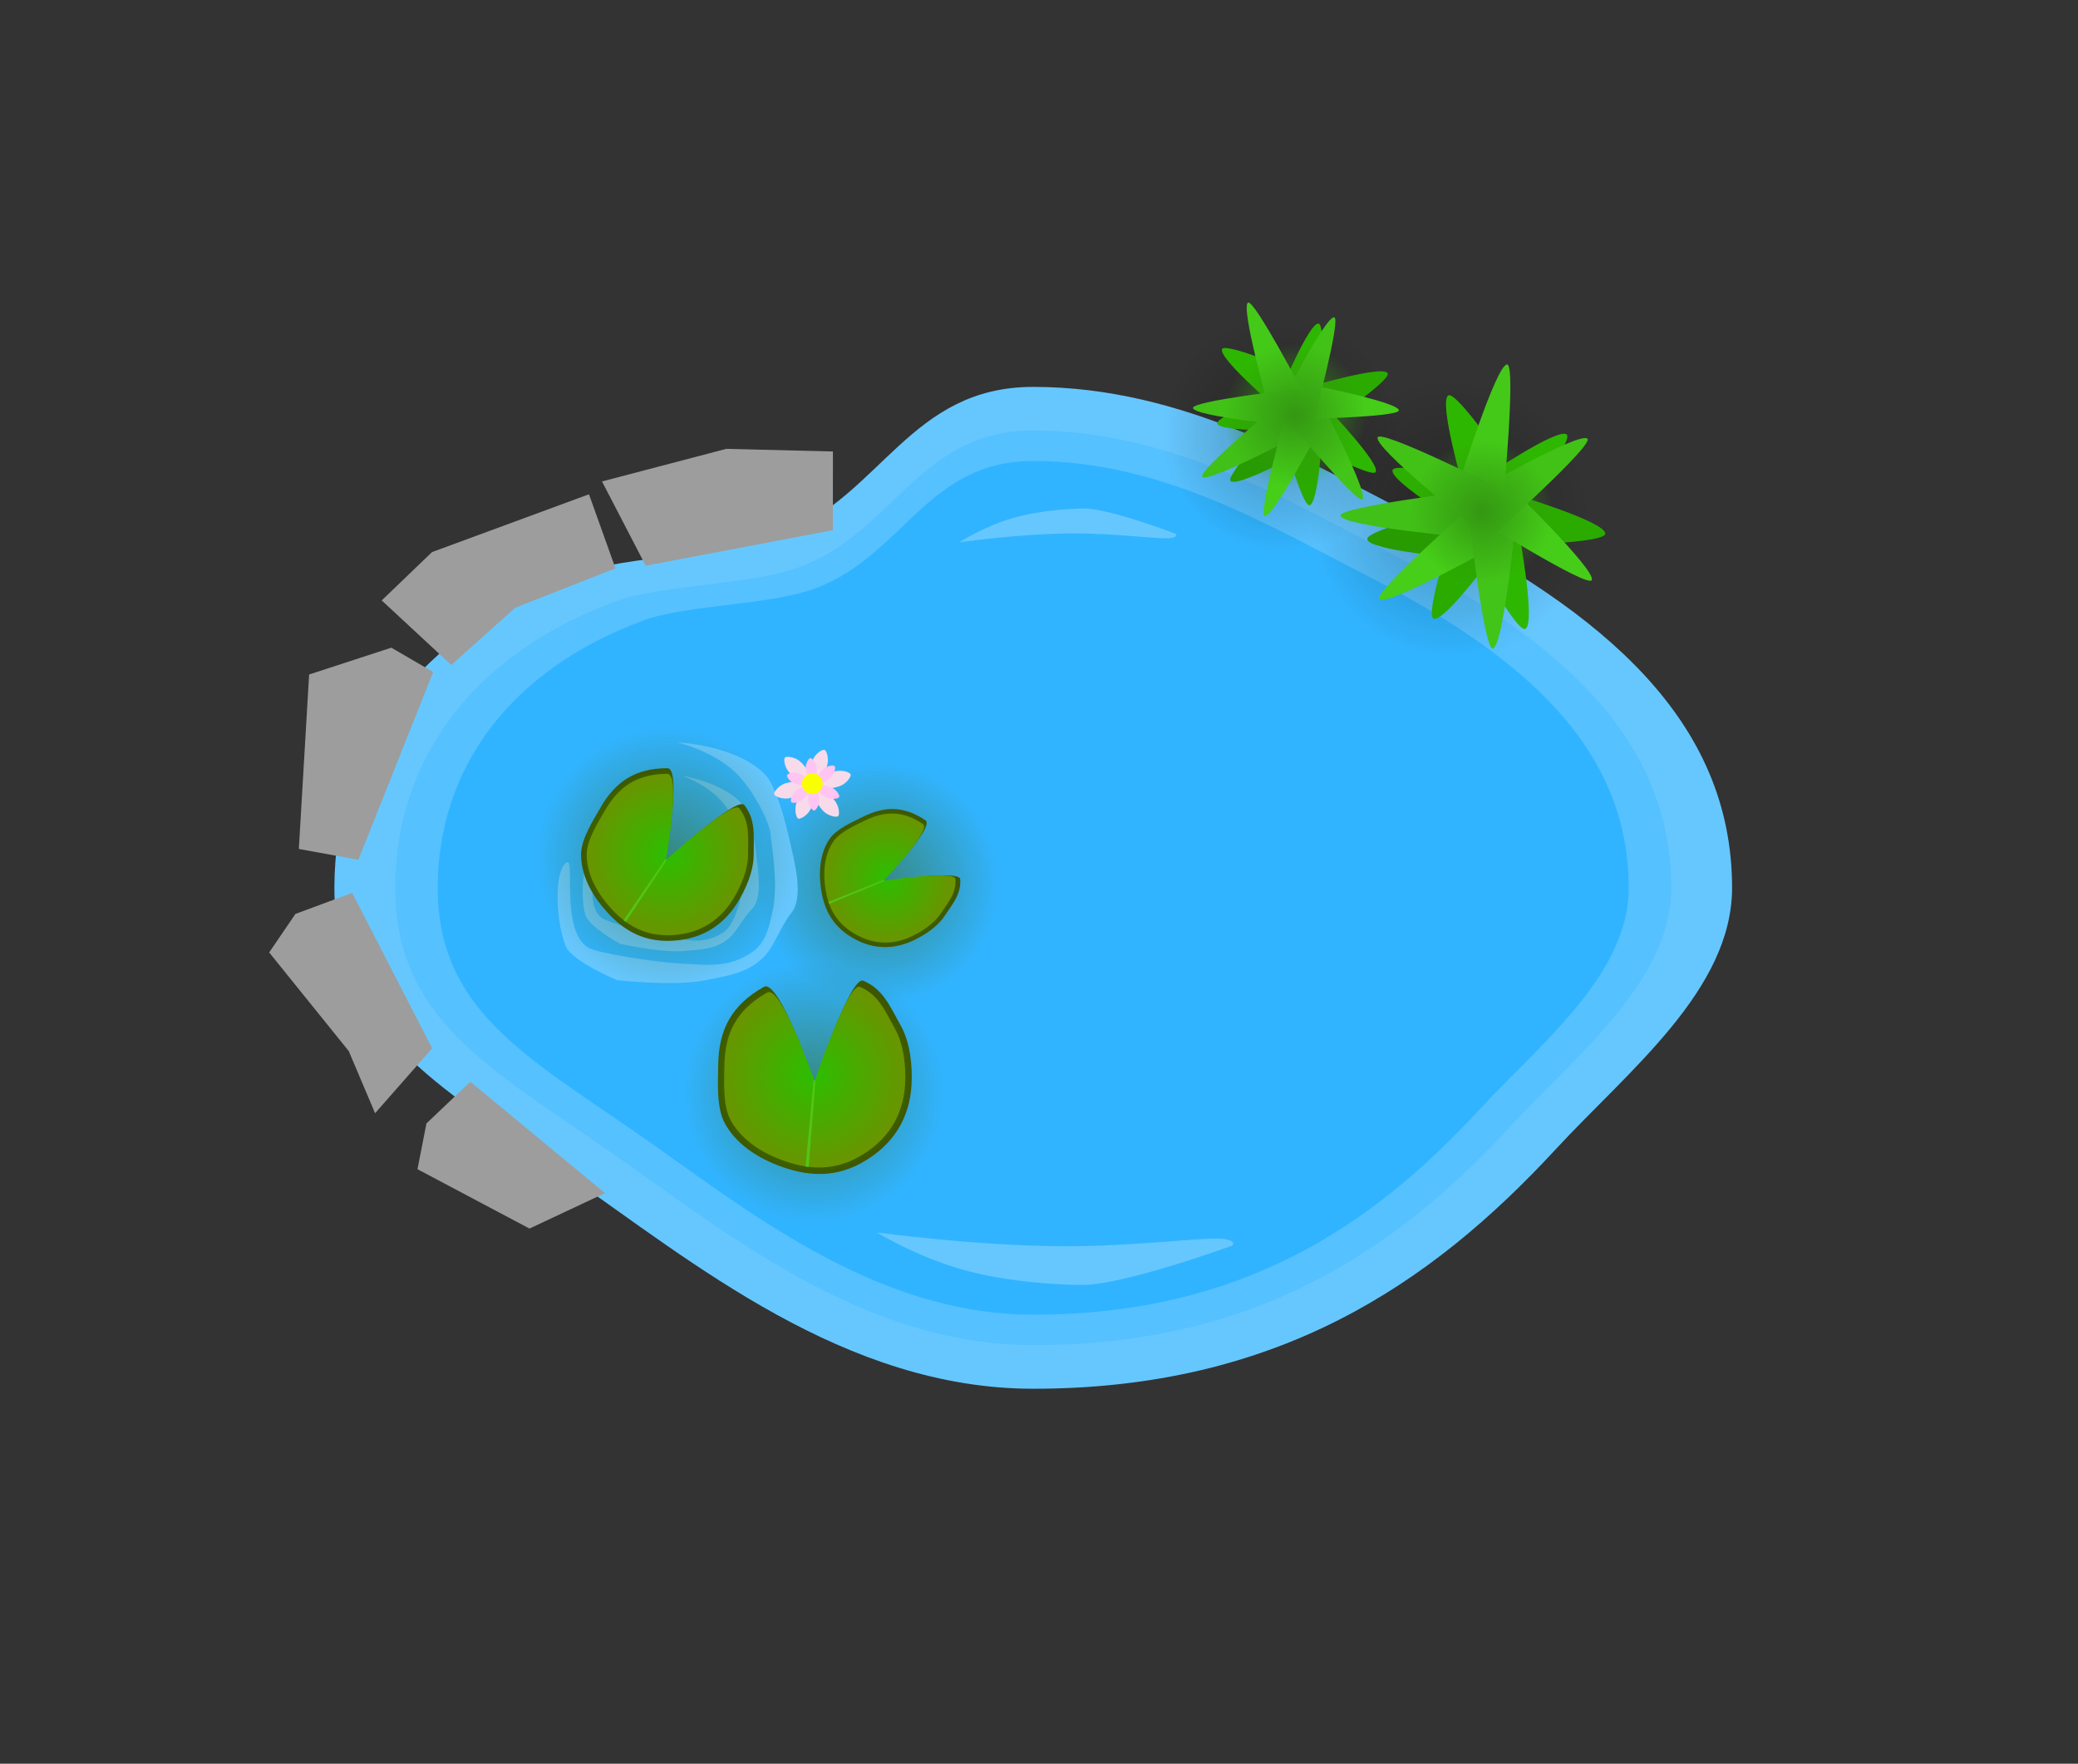<svg version="1.1" xmlns="http://www.w3.org/2000/svg" xmlns:xlink="http://www.w3.org/1999/xlink" width="655.667" height="556.44" viewBox="0,0,655.667,556.44"><rect x="0" y="0" width="655.667" height="556.44" fill="#333333" stroke="none"/><defs><radialGradient cx="168.939" cy="246.296" r="41.313" gradientUnits="userSpaceOnUse" id="color-1"><stop offset="0" stop-color="#3d5c00" stop-opacity="0.51"/><stop offset="1" stop-color="#3d5c00" stop-opacity="0"/></radialGradient><radialGradient cx="189.268" cy="180.596" r="38.307" gradientUnits="userSpaceOnUse" id="color-2"><stop offset="0" stop-color="#3d5c00" stop-opacity="0.51"/><stop offset="1" stop-color="#3d5c00" stop-opacity="0"/></radialGradient><radialGradient cx="122.561" cy="172.451" r="41.313" gradientUnits="userSpaceOnUse" id="color-3"><stop offset="0" stop-color="#3d5c00" stop-opacity="0.51"/><stop offset="1" stop-color="#3d5c00" stop-opacity="0"/></radialGradient><radialGradient cx="122.764" cy="171.378" r="27.253" gradientUnits="userSpaceOnUse" id="color-4"><stop offset="0" stop-color="#2cbe00"/><stop offset="1" stop-color="#3e5600"/></radialGradient><radialGradient cx="122.764" cy="171.378" r="25.476" gradientUnits="userSpaceOnUse" id="color-5"><stop offset="0" stop-color="#2cbe00"/><stop offset="1" stop-color="#6a9400"/></radialGradient><radialGradient cx="168.694" cy="240.847" r="31.769" gradientUnits="userSpaceOnUse" id="color-6"><stop offset="0" stop-color="#2cbe00"/><stop offset="1" stop-color="#3e5600"/></radialGradient><radialGradient cx="168.694" cy="240.847" r="29.697" gradientUnits="userSpaceOnUse" id="color-7"><stop offset="0" stop-color="#2cbe00"/><stop offset="1" stop-color="#6a9400"/></radialGradient><radialGradient cx="192.022" cy="178.703" r="21.843" gradientUnits="userSpaceOnUse" id="color-8"><stop offset="0" stop-color="#2cbe00"/><stop offset="1" stop-color="#3e5600"/></radialGradient><radialGradient cx="192.022" cy="178.703" r="20.419" gradientUnits="userSpaceOnUse" id="color-9"><stop offset="0" stop-color="#2cbe00"/><stop offset="1" stop-color="#6a9400"/></radialGradient><radialGradient cx="369.901" cy="65.294" r="44.419" gradientUnits="userSpaceOnUse" id="color-10"><stop offset="0" stop-color="#000000" stop-opacity="0.259"/><stop offset="1" stop-color="#000000" stop-opacity="0"/></radialGradient><radialGradient cx="316.12" cy="38.608" r="37.629" gradientUnits="userSpaceOnUse" id="color-11"><stop offset="0" stop-color="#000000" stop-opacity="0.259"/><stop offset="1" stop-color="#000000" stop-opacity="0"/></radialGradient><radialGradient cx="320.781" cy="32.899" r="22.656" gradientUnits="userSpaceOnUse" id="color-12"><stop offset="0" stop-color="#349812"/><stop offset="1" stop-color="#349812" stop-opacity="0"/></radialGradient><radialGradient cx="379.779" cy="63.31" r="22.656" gradientUnits="userSpaceOnUse" id="color-13"><stop offset="0" stop-color="#349812"/><stop offset="1" stop-color="#349812" stop-opacity="0"/></radialGradient></defs><g transform="translate(87.833,98.22)"><g data-paper-data="{&quot;isPaintingLayer&quot;:true}" fill-rule="nonzero" stroke="none" stroke-width="0" stroke-linecap="butt" stroke-linejoin="miter" stroke-miterlimit="10" stroke-dasharray="" stroke-dashoffset="0" style="mix-blend-mode: normal"><path d="M-87.833,458.22v-556.44h655.667v556.44z" fill="none"/><path d="M-87.833,458.22v-556.44h655.667v556.44z" fill="none"/><path d="M458.684,181.882c0,32.213 -32.624,57.573 -55.714,82.558c-39.474,42.713 -87.954,75.482 -164.789,75.482c-59.526,0 -107.407,-39.918 -147.079,-67.396c-41.49,-28.737 -73.425,-46.025 -73.425,-90.644c0,-44.134 26.745,-80.609 75.72,-98.83c16.967,-6.313 47.893,-5.556 65.298,-12.501c31.711,-12.653 40.617,-46.709 79.486,-46.709c47.74,0 87.335,23.914 123.43,42.395c55.979,28.661 97.074,62.579 97.074,115.645z" fill="#66c7ff"/><path d="M439.507,181.882c0,29.412 -29.787,52.566 -50.869,75.378c-36.041,38.998 -80.304,68.918 -150.458,68.918c-54.349,0 -98.066,-36.447 -134.287,-61.535c-37.881,-26.238 -67.039,-42.022 -67.039,-82.761c0,-40.296 24.419,-73.599 69.134,-90.235c15.491,-5.764 43.728,-5.073 59.619,-11.413c28.953,-11.553 37.084,-42.647 72.573,-42.647c43.588,0 79.739,21.834 112.695,38.708c51.111,26.169 88.631,57.136 88.631,105.588z" fill="#56c1ff"/><path d="M426.075,181.882c0,27.45 -27.8,49.059 -47.475,70.349c-33.636,36.396 -74.947,64.32 -140.42,64.32c-50.724,0 -91.524,-34.015 -125.328,-57.429c-35.354,-24.487 -62.567,-39.219 -62.567,-77.24c0,-37.608 22.79,-68.689 64.522,-84.215c14.458,-5.379 40.811,-4.734 55.641,-10.652c27.022,-10.782 34.61,-39.802 67.732,-39.802c40.68,0 74.42,20.378 105.177,36.125c47.701,24.423 82.719,53.325 82.719,98.543z" fill="#31b4ff"/><path d="M127.626,246.296c0,-22.816 18.496,-41.313 41.313,-41.313c22.816,0 41.313,18.496 41.313,41.313c0,22.816 -18.496,41.313 -41.313,41.313c-22.816,0 -41.313,-18.496 -41.313,-41.313z" fill="url(#color-1)"/><path d="M150.961,180.596c0,-21.156 17.151,-38.307 38.307,-38.307c21.156,0 38.307,17.151 38.307,38.307c0,21.156 -17.151,38.307 -38.307,38.307c-21.156,0 -38.307,-17.151 -38.307,-38.307z" fill="url(#color-2)"/><path d="M214.877,72.864c0,0 7.617,-4.914 16.649,-7.575c9.006,-2.654 19.423,-3.055 22.809,-3.055c8.067,0 28.802,7.972 28.802,7.972c0,0 0.814,0.813 -1.128,1.255c-3.279,0.746 -17.336,-1.557 -32.28,-1.39c-16.979,0.189 -34.852,2.793 -34.852,2.793z" fill="#66c7ff"/><path d="M246.086,294.959c24.557,0.26 47.655,-3.329 53.043,-2.166c3.191,0.688 1.854,1.956 1.854,1.956c0,0 -34.071,12.423 -47.327,12.423c-5.563,0 -22.681,-0.625 -37.48,-4.76c-14.842,-4.147 -27.358,-11.804 -27.358,-11.804c0,0 29.369,4.057 57.268,4.352z" data-paper-data="{&quot;index&quot;:null}" fill="#66c7ff"/><path d="M149.988,201.778c4.016,-2.973 4.936,-8.086 5.888,-12.199c2.104,-9.087 -0.5,-22.386 -0.5,-23.975c0,-4.04 -5.679,-14.531 -10.322,-19.298c-7.525,-7.725 -19.31,-10.334 -19.31,-10.334c0,0 19.708,0.869 28.381,10.81c1.843,2.112 4.699,9.002 7.093,19.702c1.631,7.286 4.699,18.198 0.638,23.315c-3.35,4.221 -5.513,10.633 -8.55,13.761c-4.962,5.109 -10.974,5.948 -18.773,7.517c-9.754,1.963 -27.646,-0.064 -27.646,-0.064c0,0 -14.37,-5.955 -16.243,-10.805c-3.37,-8.728 -3.544,-24.049 0.342,-26.346c2.779,-1.642 -2.085,21.603 6.859,26.946c2.976,1.778 22.172,4.62 28.334,4.913c9.094,0.433 16.124,1.744 23.809,-3.944z" fill="#66c7ff"/><path d="M139.774,196.355c3.162,-1.828 4.251,-5.465 5.282,-8.373c2.277,-6.425 1.482,-16.297 1.613,-17.452c0.333,-2.934 -2.926,-11.02 -5.905,-14.865c-4.828,-6.23 -13.17,-9.096 -13.17,-9.096c0,0 14.24,2.256 19.719,10.19c1.164,1.686 2.67,6.924 3.527,14.892c0.583,5.426 1.912,13.602 -1.459,16.983c-2.78,2.789 -4.88,7.267 -7.344,9.288c-4.024,3.301 -8.459,3.414 -14.252,3.911c-7.245,0.621 -20.07,-2.326 -20.07,-2.326c0,0 -9.944,-5.509 -10.904,-9.186c-1.727,-6.616 -0.591,-17.756 2.421,-19.104c2.154,-0.963 -3.295,15.516 2.759,20.133c2.014,1.536 15.72,5.183 20.17,5.904c6.568,1.064 11.565,2.596 17.615,-0.901z" fill="#66c7ff"/><path d="M81.248,172.451c0,-22.816 18.496,-41.313 41.313,-41.313c22.816,0 41.313,18.496 41.313,41.313c0,22.816 -18.496,41.313 -41.313,41.313c-22.816,0 -41.313,-18.496 -41.313,-41.313z" fill="url(#color-3)"/><g><path d="M95.511,171.378c0,-4.909 3.832,-10.78 6.104,-14.757c4.691,-8.209 10.997,-12.475 21.128,-12.475c4.678,0 -0.551,29.171 -0.551,29.171c0,0 22.515,-20.544 24.837,-17.546c3.568,4.606 2.947,9.331 2.947,15.608c0,5.318 -2.58,11.124 -5.215,15.317c-4.818,7.665 -12.295,11.916 -22.017,11.916c-7.843,0 -13.645,-3.315 -18.614,-8.621c-4.56,-4.869 -8.619,-11.414 -8.619,-18.612z" fill="url(#color-4)"/><path d="M97.288,171.378c0,-4.588 3.582,-10.077 5.706,-13.795c4.385,-7.674 10.28,-11.662 19.751,-11.662c4.373,0 -0.515,27.269 -0.515,27.269c0,0 21.046,-19.204 23.217,-16.402c3.335,4.305 2.755,8.722 2.755,14.59c0,4.971 -2.412,10.399 -4.875,14.318c-4.504,7.165 -11.493,11.138 -20.581,11.138c-7.331,0 -12.755,-3.099 -17.4,-8.059c-4.263,-4.551 -8.057,-10.67 -8.057,-17.398z" fill="url(#color-5)"/><path d="M108.912,192.125l13.178,-19.255l0.572,0.074l-13.041,19.666z" fill="#52c515"/></g><g><path d="M140.937,256.299c-2.783,-4.999 -2.209,-13.152 -2.15,-18.491c0.123,-11.02 4.127,-18.941 14.446,-24.685c4.765,-2.652 15.978,30.023 15.978,30.023c0,0 11.283,-33.689 15.348,-31.953c6.245,2.668 8.292,7.833 11.851,14.226c3.015,5.416 3.68,12.793 3.372,18.558c-0.561,10.539 -5.767,19.107 -15.669,24.619c-7.988,4.447 -15.777,4.359 -23.846,1.773c-7.405,-2.374 -15.25,-6.739 -19.33,-14.069z" fill="url(#color-6)"/><path d="M142.747,255.291c-2.601,-4.673 -2.065,-12.295 -2.01,-17.285c0.115,-10.302 3.858,-17.706 13.504,-23.075c4.454,-2.479 14.936,28.065 14.936,28.065c0,0 10.547,-31.492 14.347,-29.869c5.838,2.494 7.751,7.322 11.078,13.298c2.818,5.063 3.44,11.959 3.153,17.347c-0.525,9.852 -5.391,17.861 -14.647,23.014c-7.467,4.157 -14.748,4.075 -22.291,1.657c-6.922,-2.219 -14.255,-6.299 -18.07,-13.152z" fill="url(#color-7)"/><path d="M166.349,269.832l2.505,-27.082l0.624,-0.249l-2.132,27.424z" fill="#52c515"/></g><g><path d="M173.882,166.536c2.191,-3.267 7.364,-5.465 10.652,-7.098c6.787,-3.37 12.889,-3.394 19.633,1.129c3.114,2.089 -13.391,19.171 -13.391,19.171c0,0 24.158,-3.623 24.366,-0.591c0.319,4.658 -2.204,7.527 -5.007,11.705c-2.374,3.54 -6.684,6.253 -10.31,7.867c-6.629,2.951 -13.504,2.442 -19.975,-1.898c-5.22,-3.502 -7.602,-8.299 -8.541,-14.049c-0.862,-5.277 -0.641,-11.446 2.572,-16.236z" fill="url(#color-8)"/><path d="M175.065,167.329c2.049,-3.054 6.883,-5.109 9.957,-6.635c6.345,-3.15 12.049,-3.173 18.353,1.055c2.911,1.952 -12.517,17.921 -12.517,17.921c0,0 22.583,-3.387 22.777,-0.552c0.298,4.355 -2.06,7.036 -4.68,10.941c-2.219,3.309 -6.248,5.845 -9.638,7.354c-6.197,2.759 -12.623,2.283 -18.672,-1.775c-4.88,-3.273 -7.106,-7.757 -7.984,-13.133c-0.805,-4.933 -0.599,-10.699 2.405,-15.177z" fill="url(#color-9)"/><path d="M173.539,186.329l17.368,-6.933l0.348,0.304l-17.461,7.268z" fill="#52c515"/></g><path d="M115.907,80.259l-13.793,-26.585l39.203,-10.282l33.66,0.826l-0.01,24.83z" fill="#9d9d9d"/><path d="M54.564,111.583l-21.956,-20.37l15.872,-15.255l49.524,-18.238l8.371,23.376l-31.622,12.408z" fill="#9d9d9d"/><path d="M25.247,173.033l-18.787,-3.407l3.243,-55.045l25.934,-8.464l13.218,7.688z" fill="#9d9d9d"/><path d="M5.391,190.111l17.905,-6.633l25.233,49.028l-18.012,20.489l-8.3,-19.59l-25.115,-31.131z" data-paper-data="{&quot;index&quot;:null}" fill="#9d9d9d"/><path d="M46.723,256.211l13.847,-13.147l42.499,35.132l-23.833,11.186l-35.344,-18.727z" data-paper-data="{&quot;index&quot;:null}" fill="#9d9d9d"/><path d="M325.482,65.294c0,-24.532 19.887,-44.419 44.419,-44.419c24.532,0 44.419,19.887 44.419,44.419c0,24.532 -19.887,44.419 -44.419,44.419c-24.532,0 -44.419,-19.887 -44.419,-44.419z" fill="url(#color-10)"/><path d="M278.491,38.608c0,-20.782 16.847,-37.629 37.629,-37.629c20.782,0 37.629,16.847 37.629,37.629c0,20.782 -16.847,37.629 -37.629,37.629c-20.782,0 -37.629,-16.847 -37.629,-37.629z" fill="url(#color-11)"/><path d="M373.278,77.81c0,0 -29.117,-2.223 -29.698,-5.899c-0.474,-2.999 29.083,-10.133 29.083,-10.133z" fill="#279b00"/><path d="M390.922,58.066c0,0 27.972,8.384 27.755,12.1c-0.177,3.031 -30.575,3.694 -30.575,3.694z" fill="#2bab00"/><path d="M374.099,56.401c0,0 -8.164,-28.037 -4.927,-29.874c2.641,-1.499 19.718,23.658 19.718,23.658z" fill="#2eb700"/><path d="M391.492,69.989c0,0 5.335,28.71 1.932,30.216c-2.777,1.229 -17.267,-25.502 -17.267,-25.502z" fill="#2eb700"/><path d="M385.041,74.757c0,0 -17.15,23.635 -20.585,22.204c-2.803,-1.168 6.608,-30.08 6.608,-30.08z" fill="#2baa00"/><path d="M379.7,52.903c0,0 24.084,-16.513 26.841,-14.012c2.249,2.04 -16.316,26.12 -16.316,26.12z" fill="#2eb700"/><path d="M375.529,68.571c0,0 -25.089,-14.943 -23.973,-18.494c0.91,-2.897 30.554,3.862 30.554,3.862z" fill="#2caf00"/><path d="M375.793,71.39c0,0 -40.138,-3.525 -40.665,-6.923c-0.43,-2.773 41.021,-7.799 41.021,-7.799c0,0 3.642,1.436 3.589,3.646c-0.064,2.626 -3.945,11.077 -3.945,11.077z" fill="#41c017"/><path d="M384.8,73.592c0,0 -35.122,19.747 -37.475,17.239c-1.92,-2.046 29.459,-29.593 29.459,-29.593c0,0 3.817,-0.87 5.02,0.984c1.43,2.203 2.996,11.37 2.996,11.37z" fill="#46ce19"/><path d="M390.439,65.778c0,0 -3.855,40.107 -7.257,40.607c-2.776,0.407 -7.462,-41.084 -7.462,-41.084c0,0 1.466,-3.63 3.675,-3.559c2.625,0.085 11.044,4.036 11.044,4.036z" fill="#43c418"/><path d="M387.153,53.846c0,0 28.97,28.004 27.24,30.977c-1.411,2.425 -36.784,-19.761 -36.784,-19.761c0,0 -1.926,-3.409 -0.494,-5.092c1.702,-2 10.038,-6.124 10.038,-6.124z" fill="#46cd19"/><path d="M375.756,57.794c0,0 34.929,-20.086 37.306,-17.601c1.94,2.027 -29.171,29.877 -29.171,29.877c0,0 -3.809,0.907 -5.03,-0.935c-1.451,-2.189 -3.106,-11.34 -3.106,-11.34z" fill="#42c217"/><path d="M372.274,55.016c0,0 12.015,-38.459 15.448,-38.248c2.801,0.172 -1.141,41.74 -1.141,41.74c0,0 -2.181,3.251 -4.328,2.727c-2.552,-0.623 -9.979,-6.219 -9.979,-6.219z" fill="#44c918"/><path d="M376.96,67.958c0,0 -31.526,-25.092 -30.09,-28.217c1.172,-2.55 38.512,16.136 38.512,16.136c0,0 2.245,3.208 0.98,5.021c-1.502,2.155 -9.403,7.06 -9.403,7.06z" fill="#42c217"/><path d="M322.924,44.487c0,0 -20.49,11.224 -22.484,9.014c-1.627,-1.804 15.071,-19.492 15.071,-19.492z" fill="#279b00"/><path d="M326.131,23.547c0,0 22.413,-6.594 23.89,-4.009c1.205,2.109 -18.883,15.828 -18.883,15.828z" fill="#2bab00"/><path d="M314.126,29.777c0,0 -17.716,-15.23 -16.348,-17.875c1.116,-2.158 23.549,7.249 23.549,7.249z" fill="#2eb700"/><path d="M331.72,31.291c0,0 16.113,16.917 14.49,19.412c-1.325,2.036 -22.711,-9.555 -22.711,-9.555z" fill="#2eb700"/><path d="M329.477,37.303c0,0 -1.176,23.333 -4.104,23.874c-2.389,0.441 -8.705,-23.05 -8.705,-23.05z" fill="#2baa00"/><path d="M316.354,24.986c0,0 8.935,-21.587 11.875,-21.114c2.398,0.386 0.469,24.635 0.469,24.635z" fill="#2eb700"/><path d="M320.399,37.311c0,0 -23.344,0.938 -24.147,-1.929c-0.655,-2.339 22.169,-10.753 22.169,-10.753z" fill="#2caf00"/><path d="M321.808,39.085c0,0 -28.446,15.164 -30.284,13.116c-1.499,-1.671 24.093,-23.141 24.093,-23.141c0,0 3.069,-0.628 3.998,0.877c1.104,1.788 2.192,9.148 2.192,9.148z" fill="#41c017"/><path d="M328.807,36.628c0,0 -14.921,28.574 -17.594,27.921c-2.181,-0.533 6.825,-32.702 6.825,-32.702c0,0 2.179,-2.25 3.795,-1.533c1.921,0.853 6.973,6.314 6.973,6.314z" fill="#46ce19"/><path d="M329.174,28.928c0,0 14.93,28.57 12.867,30.39c-1.683,1.485 -22.942,-24.283 -22.942,-24.283c0,0 -0.602,-3.074 0.91,-3.991c1.797,-1.089 9.166,-2.117 9.166,-2.117z" fill="#43c418"/><path d="M321.762,22.363c0,0 31.649,6.123 31.787,8.871c0.113,2.242 -33.288,2.816 -33.288,2.816c0,0 -2.78,-1.444 -2.554,-3.198c0.268,-2.084 4.055,-8.488 4.055,-8.488z" fill="#46cd19"/><path d="M315.846,29.987c0,0 14.644,-28.718 17.323,-28.09c2.186,0.512 -6.508,32.767 -6.508,32.767c0,0 -2.157,2.271 -3.78,1.569c-1.929,-0.834 -7.034,-6.246 -7.034,-6.246z" fill="#42c217"/><path d="M312.298,29.646c0,0 -8.739,-31.028 -6.346,-32.386c1.952,-1.108 17.462,28.48 17.462,28.48c0,0 -0.042,3.132 -1.711,3.718c-1.982,0.697 -9.405,0.188 -9.405,0.188z" fill="#44c918"/><path d="M321.091,36.275c0,0 -32.091,-3.054 -32.493,-5.776c-0.328,-2.221 32.863,-6 32.863,-6c0,0 2.905,1.17 2.85,2.938c-0.066,2.1 -3.221,8.839 -3.221,8.839z" fill="#42c217"/><path d="M167.392,149.242c0,0 -0.114,-4.289 1.115,-7.474c0.842,-2.183 3.067,-3.602 3.779,-3.43c0.697,0.168 1.531,2.85 0.876,4.934c-1.029,3.27 -3.864,6.53 -3.864,6.53z" fill="#f7dbeb"/><path d="M168.94,148.863c0,0 3.324,-2.712 6.596,-3.687c2.243,-0.668 4.725,0.225 5.025,0.893c0.294,0.654 -1.319,2.954 -3.369,3.71c-3.217,1.185 -7.53,0.935 -7.53,0.935z" fill="#f7dbeb"/><path d="M169.478,149.689c0,0 3.806,1.979 5.997,4.598c1.501,1.795 1.663,4.429 1.169,4.968c-0.485,0.529 -3.235,-0.042 -4.74,-1.625c-2.362,-2.485 -3.839,-6.545 -3.839,-6.545z" fill="#f7dbeb"/><path d="M169.619,149.467c0,0 -0.151,4.287 -1.575,7.39c-0.976,2.127 -3.284,3.405 -3.984,3.19c-0.686,-0.211 -1.352,-2.94 -0.569,-4.979c1.229,-3.201 4.26,-6.279 4.26,-6.279z" fill="#f7dbeb"/><path d="M168.22,150.292c0,0 -3.481,2.508 -6.805,3.284c-2.279,0.532 -4.703,-0.509 -4.962,-1.193c-0.254,-0.671 1.495,-2.87 3.586,-3.5c3.282,-0.99 7.572,-0.481 7.572,-0.481z" fill="#f7dbeb"/><path d="M167.72,149.767c0,0 -3.955,-1.662 -6.351,-4.094c-1.642,-1.667 -2.018,-4.279 -1.57,-4.856c0.44,-0.566 3.228,-0.221 4.857,1.234c2.556,2.285 4.359,6.21 4.359,6.21z" fill="#f7dbeb"/><path d="M167.95,149.509c0,0 -1.374,-2.74 -1.544,-5.172c-0.117,-1.668 0.892,-3.26 1.404,-3.365c0.502,-0.103 1.855,1.38 2.062,2.926c0.326,2.427 -0.52,5.396 -0.52,5.396z" fill="#ffc5f2"/><path d="M168.837,148.794c0,0 1.328,-2.762 3.149,-4.385c1.248,-1.112 3.125,-1.287 3.521,-0.946c0.388,0.334 0.042,2.311 -1.055,3.421c-1.722,1.742 -4.587,2.888 -4.587,2.888z" fill="#ffc5f2"/><path d="M169.435,149.166c0,0 3.062,0.126 5.273,1.156c1.515,0.706 2.419,2.361 2.262,2.859c-0.153,0.489 -2.106,0.954 -3.559,0.385c-2.281,-0.892 -4.468,-3.07 -4.468,-3.07z" fill="#ffc5f2"/><path d="M169.459,148.979c0,0 1.202,2.819 1.222,5.258c0.014,1.672 -1.092,3.198 -1.61,3.271c-0.507,0.072 -1.766,-1.492 -1.877,-3.048c-0.175,-2.443 0.852,-5.353 0.852,-5.353z" fill="#ffc5f2"/><path d="M168.804,149.937c0,0 -1.491,2.677 -3.407,4.187c-1.313,1.035 -3.197,1.097 -3.572,0.732c-0.367,-0.357 0.097,-2.31 1.258,-3.351c1.823,-1.635 4.753,-2.607 4.753,-2.607z" fill="#ffc5f2"/><path d="M168.322,149.749c0,0 -3.062,0.124 -5.349,-0.723c-1.568,-0.58 -2.603,-2.156 -2.488,-2.666c0.113,-0.5 2.021,-1.122 3.516,-0.674c2.346,0.703 4.703,2.696 4.703,2.696z" fill="#ffc5f2"/><path d="M165.185,149.044c0,-1.815 1.471,-3.286 3.286,-3.286c1.815,0 3.286,1.471 3.286,3.286c0,1.815 -1.471,3.286 -3.286,3.286c-1.815,0 -3.286,-1.471 -3.286,-3.286z" fill="#faff00"/><path d="M298.125,32.899c0,-12.513 10.144,-22.656 22.656,-22.656c12.513,0 22.656,10.144 22.656,22.656c0,12.513 -10.144,22.656 -22.656,22.656c-12.513,0 -22.656,-10.144 -22.656,-22.656z" fill="url(#color-12)"/><path d="M357.123,63.31c0,-12.513 10.144,-22.656 22.656,-22.656c12.513,0 22.656,10.144 22.656,22.656c0,12.513 -10.144,22.656 -22.656,22.656c-12.513,0 -22.656,-10.144 -22.656,-22.656z" fill="url(#color-13)"/></g></g></svg>